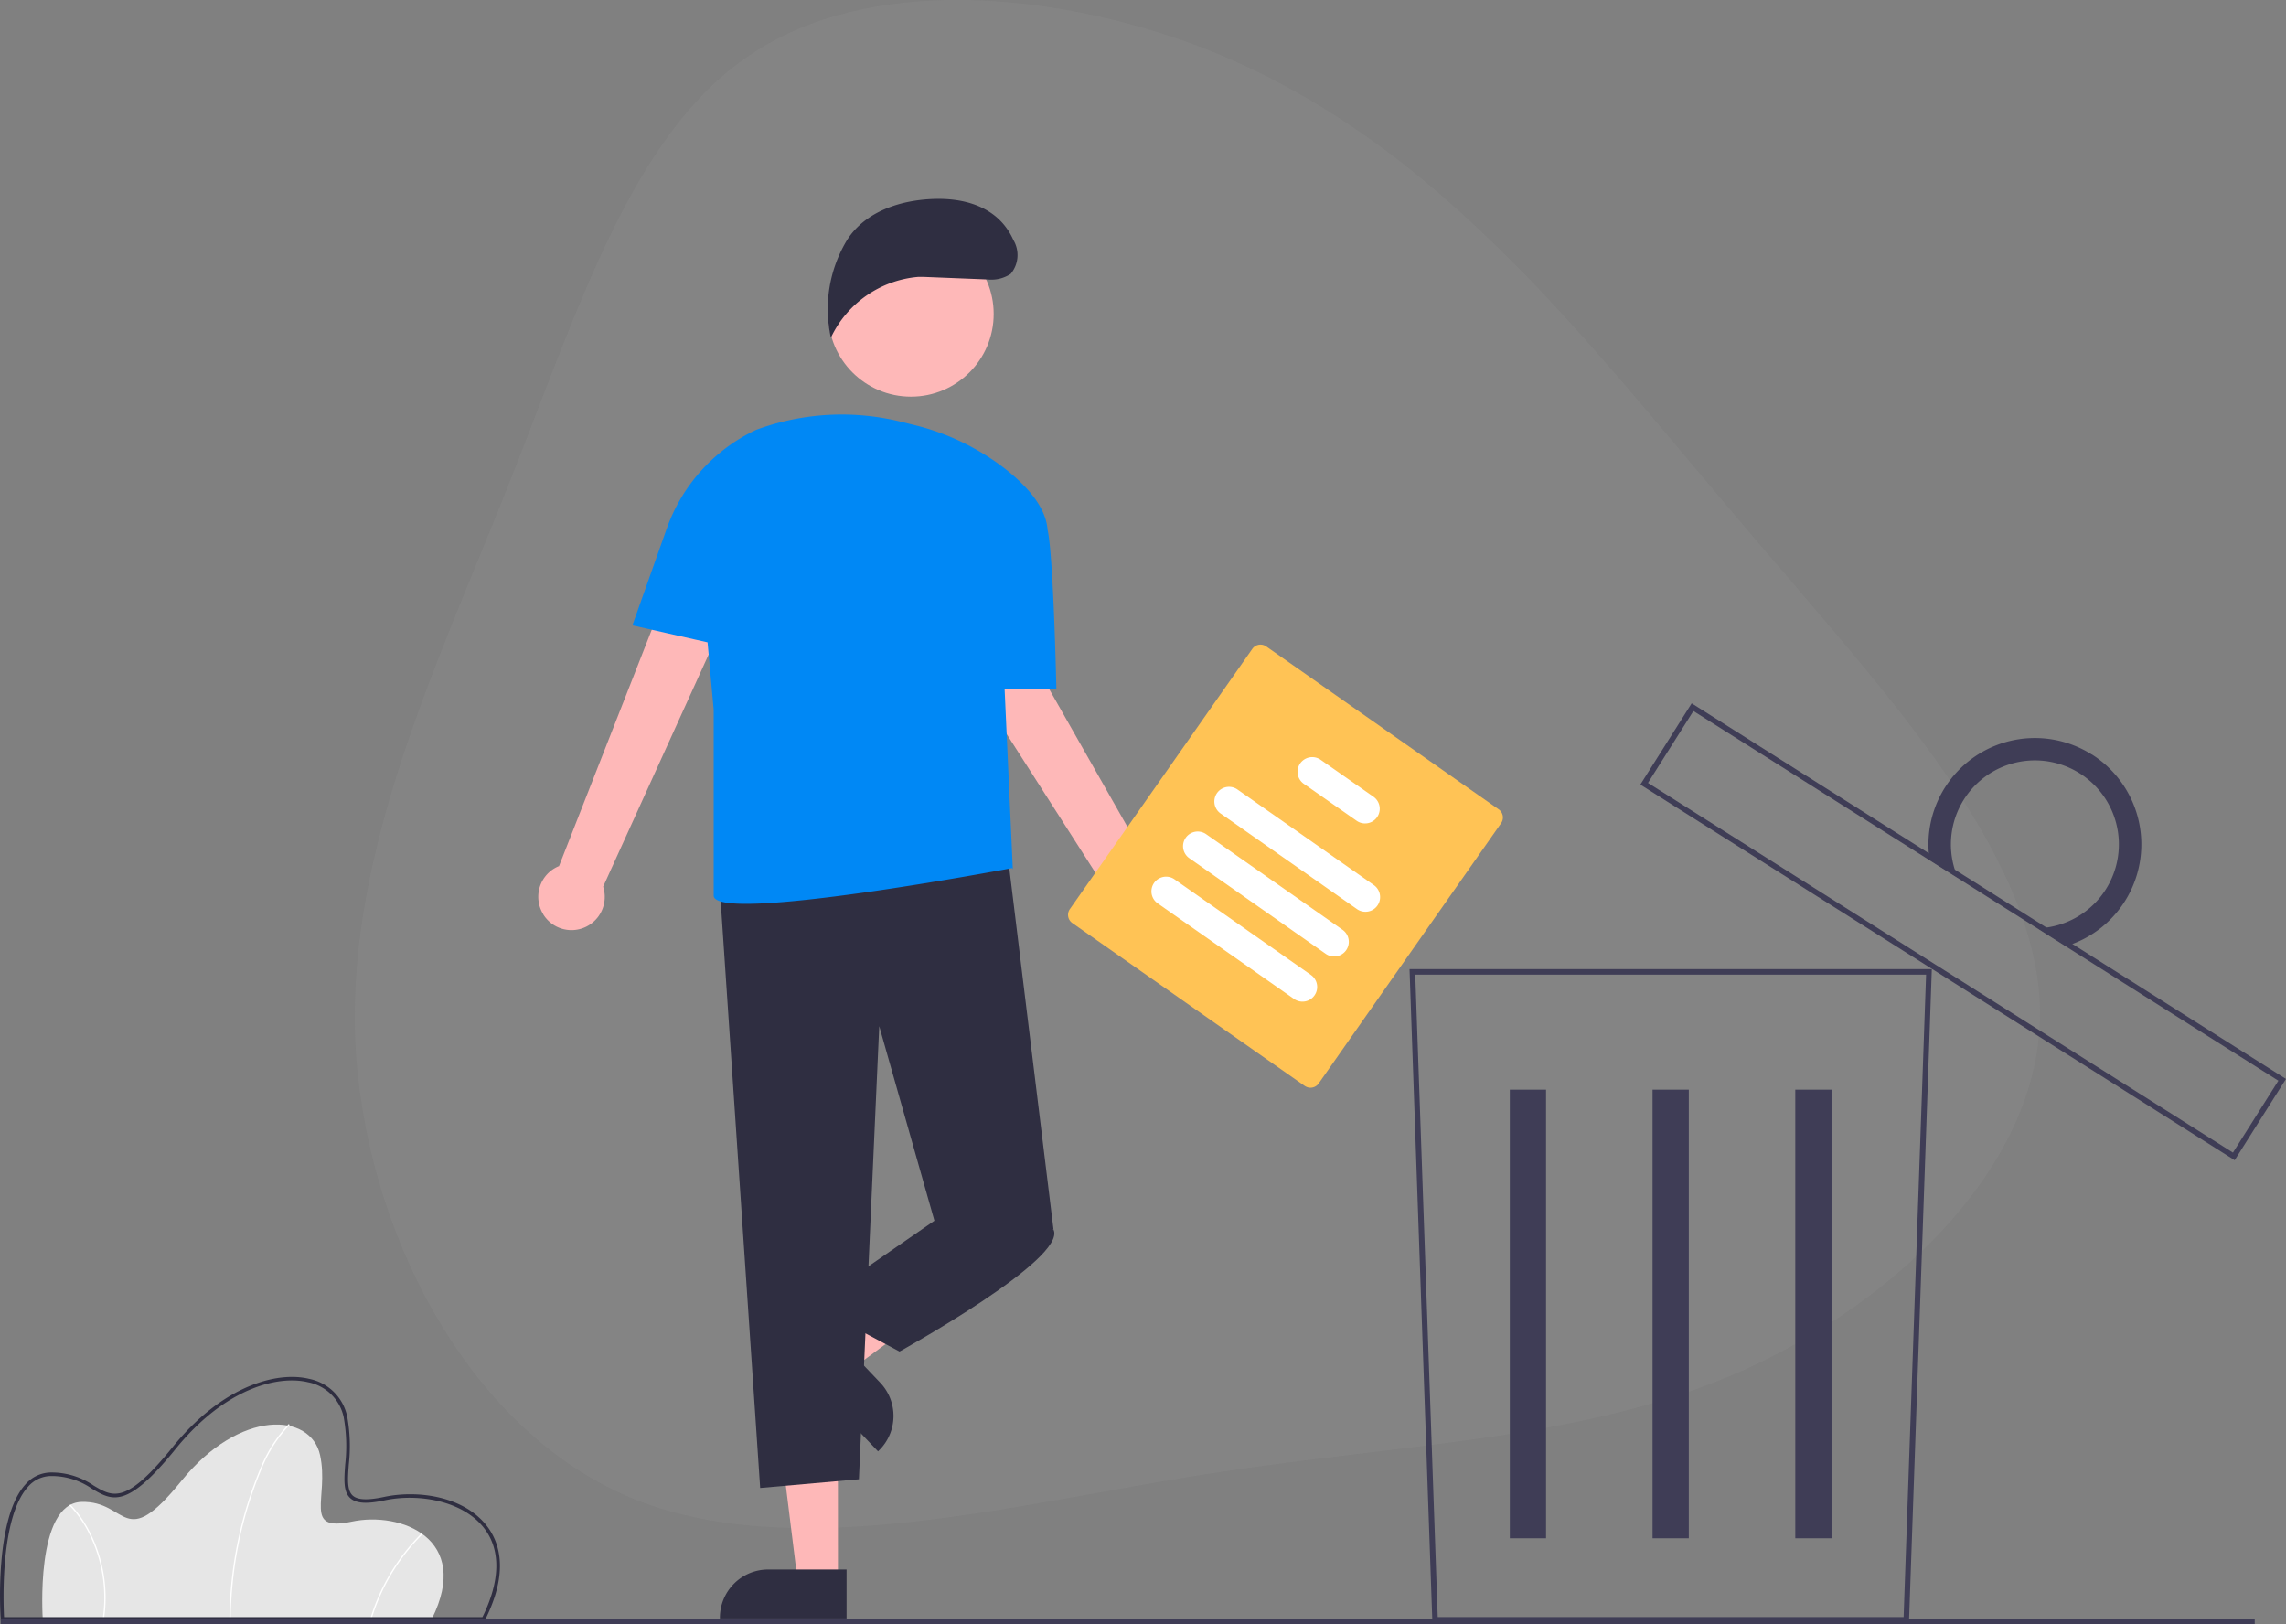 <svg id="Group_20059" data-name="Group 20059" xmlns="http://www.w3.org/2000/svg" width="154.587" height="109.82" viewBox="0 0 154.587 109.82">
  <rect x="0" y="0" width="154.587" height="109.82" fill="#808080" stroke="none"/>
  <path id="blob_7_" data-name="blob (7)" d="M5.033-41.576c5.828,6.068,10.459,12.056,17.644,20.359C29.783-12.834,39.444-2.135,39.524,7.924,39.6,18.064,30.1,27.405,19.4,32.2,8.786,36.906-3.11,37.066-16.523,39.142s-28.343,6.227-39.361,1.6C-66.822,36.108-73.848,22.615-74.407,9.761c-.479-12.854,5.509-25.229,10.3-37.285S-55.724-51.4-47.741-56.745c7.984-5.429,20.359-4.311,30.1-.719C-7.9-53.791-.875-47.644,5.033-41.576Z" transform="translate(98.426 60.489)" fill="#aeaeb2" opacity="0.1"/>
  <g id="undraw_throw_away_re_x60k" transform="translate(0 13.447)">
    <path id="Path_1" data-name="Path 1" d="M219.091,648.493H192.779s-.533-7.822,2.622-7.911,2.8,3.467,6.756-1.422,8.756-4.622,9.378-1.733-1.2,5.2,2.133,4.489S221.8,643.071,219.091,648.493Z" transform="translate(-189.888 -552.467)" fill="#e6e6e6"/>
    <path id="Path_2" data-name="Path 2" d="M260.468,648.3l-.089,0a27.093,27.093,0,0,1,2.154-10.328,9.372,9.372,0,0,1,1.861-2.859l.059.066a9.311,9.311,0,0,0-1.842,2.837A27.016,27.016,0,0,0,260.468,648.3Z" transform="translate(-244.865 -552.269)" fill="#fff"/>
    <path id="Path_3" data-name="Path 3" d="M311.369,680.453l-.085-.025a13.788,13.788,0,0,1,3.472-5.776l.06.066A13.7,13.7,0,0,0,311.369,680.453Z" transform="translate(-286.244 -584.415)" fill="#fff"/>
    <path id="Path_4" data-name="Path 4" d="M204.941,671.993l-.088-.012a9.681,9.681,0,0,0-.871-5.659,7.791,7.791,0,0,0-1.374-2.005l.062-.064a7.89,7.89,0,0,1,1.393,2.03A9.77,9.77,0,0,1,204.941,671.993Z" transform="translate(-197.906 -575.962)" fill="#fff"/>
    <path id="Path_5" data-name="Path 5" d="M210.253,634.612h-32.72l-.007-.111c-.019-.276-.436-6.78,1.671-9.1a2.308,2.308,0,0,1,1.687-.809,5.021,5.021,0,0,1,2.933.888c1.312.779,2.179,1.293,5.332-2.6,3.415-4.22,7.1-5.129,9.217-4.624a3.288,3.288,0,0,1,2.588,2.53,11.2,11.2,0,0,1,.111,3.27c-.072.98-.128,1.755.275,2.106.337.293,1.007.319,2.111.084,2.246-.479,5.38-.069,6.953,1.963.846,1.093,1.513,3.081-.117,6.34Zm-32.5-.238h32.35c1.214-2.464,1.252-4.545.109-6.023-1.443-1.864-4.47-2.355-6.715-1.876-1.2.256-1.914.214-2.317-.137-.492-.429-.432-1.256-.356-2.3a11.031,11.031,0,0,0-.106-3.2,3.057,3.057,0,0,0-2.411-2.349c-2.05-.489-5.633.407-8.977,4.542-3.281,4.056-4.27,3.47-5.638,2.657a4.768,4.768,0,0,0-2.805-.855,2.079,2.079,0,0,0-1.517.732c-1.893,2.086-1.663,7.934-1.616,8.814Z" transform="translate(-177.479 -538.467)" fill="#2f2e41"/>
    <path id="Path_8" data-name="Path 8" d="M777.209,514.97H744.981l-.006-.181-1.539-44.011h35.318Zm-31.867-.374h31.505l1.519-43.443H743.823Z" transform="translate(-648.118 -418.693)" fill="#3f3d56"/>
    <g id="Group_1" data-name="Group 1" transform="translate(102.099 60.239)">
      <rect id="Rectangle_17" data-name="Rectangle 17" width="2.451" height="30.335" fill="#3f3d56"/>
      <rect id="Rectangle_18" data-name="Rectangle 18" width="2.451" height="30.335" transform="translate(9.652)" fill="#3f3d56"/>
      <rect id="Rectangle_19" data-name="Rectangle 19" width="2.451" height="30.335" transform="translate(19.304)" fill="#3f3d56"/>
    </g>
    <path id="Path_24062" data-name="Path 24062" d="M867.028,405.653l-.158-.1-40.032-25.3,3.472-5.495.158.1,40.031,25.3Zm-39.673-25.514,39.557,25,3.072-4.862-39.557-25Z" transform="translate(-715.913 -340.644)" fill="#3f3d56"/>
    <path id="Path_10" data-name="Path 10" d="M941.969,388.38A7.2,7.2,0,0,0,931,395.5l1.909,1.206a5.679,5.679,0,1,1,5.423,3.429l1.909,1.206a7.2,7.2,0,0,0,1.731-12.966Z" transform="translate(-800.519 -350.809)" fill="#3f3d56"/>
    <rect id="Rectangle_21" data-name="Rectangle 21" width="152.428" height="0.335" transform="translate(0.044 96.038)" fill="#3f3d56"/>
    <g id="Group_6" data-name="Group 6" transform="translate(36.399)">
      <path id="Path_111" data-name="Path 111" d="M519.412,646.234h-2.726l-1.3-10.512h4.023Z" transform="translate(-499.147 -552.77)" fill="#feb8b8"/>
      <path id="Path_112" data-name="Path 112" d="M494.234,691.043H502.8v-3.309h-5.3A3.264,3.264,0,0,0,494.234,691h0Z" transform="translate(-481.951 -595.048)" fill="#2f2e41"/>
      <path id="Path_113" data-name="Path 113" d="M531.766,573.357l1.88,1.973,8.506-6.312-2.774-2.912Z" transform="translate(-512.459 -496.182)" fill="#feb8b8"/>
      <path id="Path_114" data-name="Path 114" d="M525.863,603.553l-3.658-3.839-2.4,2.283,5.91,6.2.033-.031A3.264,3.264,0,0,0,525.863,603.553Z" transform="translate(-502.739 -523.501)" fill="#2f2e41"/>
      <path id="Path_115" data-name="Path 115" d="M428.933,318.353A2.236,2.236,0,0,1,430,315.1l10.7-27.271,4.171,2.5-11.887,26.162a2.248,2.248,0,0,1-4.054,1.868Z" transform="translate(-428.596 -269.979)" fill="#feb8b8"/>
      <path id="Path_116" data-name="Path 116" d="M570.14,333.845a2.235,2.235,0,0,1-2.008-2.779l-15.786-24.678,4.471-1.909,14.192,24.987a2.248,2.248,0,0,1-.869,4.379Z" transform="translate(-529.188 -283.515)" fill="#feb8b8"/>
      <path id="Path_117" data-name="Path 117" d="M493.853,427.83l2.794,41.529,6.677-.589,1.375-30.639,3.732,13.158,8.052.589L513.3,425.866Z" transform="translate(-481.641 -382.186)" fill="#2f2e41"/>
      <path id="Path_118" data-name="Path 118" d="M537.1,551.224l-1.179,1.964-8.248,5.7,5.892,3.142s11.391-6.285,10.409-8.249Z" transform="translate(-509.134 -484.085)" fill="#2f2e41"/>
      <path id="Path_119" data-name="Path 119" d="M462.607,284.652l2.324-6.55a11.7,11.7,0,0,1,6.051-6.675h0a16.735,16.735,0,0,1,9.822-.538l.846.21a16.349,16.349,0,0,1,6.2,2.994c1.432,1.129,2.721,2.559,2.836,4.1a.046.046,0,0,0,0,.01c.4,1.739.593,10.773.593,10.773h-3.5l.554,12.177-.045-.088s-20.184,3.82-20.184,1.856v-12.57l-.414-4.551Z" transform="translate(-456.242 -255.81)" fill="#0088f5"/>
      <circle id="Ellipse_12" data-name="Ellipse 12" cx="5.593" cy="5.593" r="5.593" transform="translate(19.611 2.19)" fill="#feb8b8"/>
      <path id="Path_120" data-name="Path 120" d="M539.709,197.732l4.343.174a2.371,2.371,0,0,0,1.559-.374,1.982,1.982,0,0,0,.186-2.291c-.936-2.093-3.023-2.842-5.315-2.781s-4.693.838-5.928,2.77a9,9,0,0,0-1.1,6.614,7.211,7.211,0,0,1,5.9-4.111Z" transform="translate(-513.667 -192.456)" fill="#2f2e41"/>
    </g>
    <g id="Group_4" data-name="Group 4" transform="translate(72.225 30.139)">
      <path id="Path_81" data-name="Path 81" d="M636.044,383.356l-15.72-11.017a.675.675,0,0,1-.165-.938L632.5,353.8a.675.675,0,0,1,.938-.165l15.72,11.017a.675.675,0,0,1,.165.938l-12.338,17.6a.675.675,0,0,1-.939.165Z" transform="translate(-620.038 -353.509)" fill="#ffc355"/>
      <path id="Path_82" data-name="Path 82" d="M682.559,413.2l-9.224-6.465a.992.992,0,1,1,1.139-1.625l9.224,6.465a.992.992,0,0,1-1.139,1.625Z" transform="translate(-663.018 -395.309)" fill="#fff"/>
      <path id="Path_83" data-name="Path 83" d="M671.247,429.343l-9.224-6.465a.992.992,0,1,1,1.139-1.625l9.224,6.465a.992.992,0,1,1-1.139,1.625Z" transform="translate(-653.823 -408.43)" fill="#fff"/>
      <path id="Path_84" data-name="Path 84" d="M659.813,445.657l-9.224-6.465a.992.992,0,0,1,1.139-1.625l9.224,6.465a.992.992,0,1,1-1.139,1.625Z" transform="translate(-644.528 -421.691)" fill="#fff"/>
      <path id="Path_85" data-name="Path 85" d="M706.969,398.476l-3.573-2.5a.992.992,0,1,1,1.139-1.625l3.573,2.5a.992.992,0,1,1-1.139,1.625Z" transform="translate(-687.453 -386.559)" fill="#fff"/>
    </g>
  </g>
</svg>

